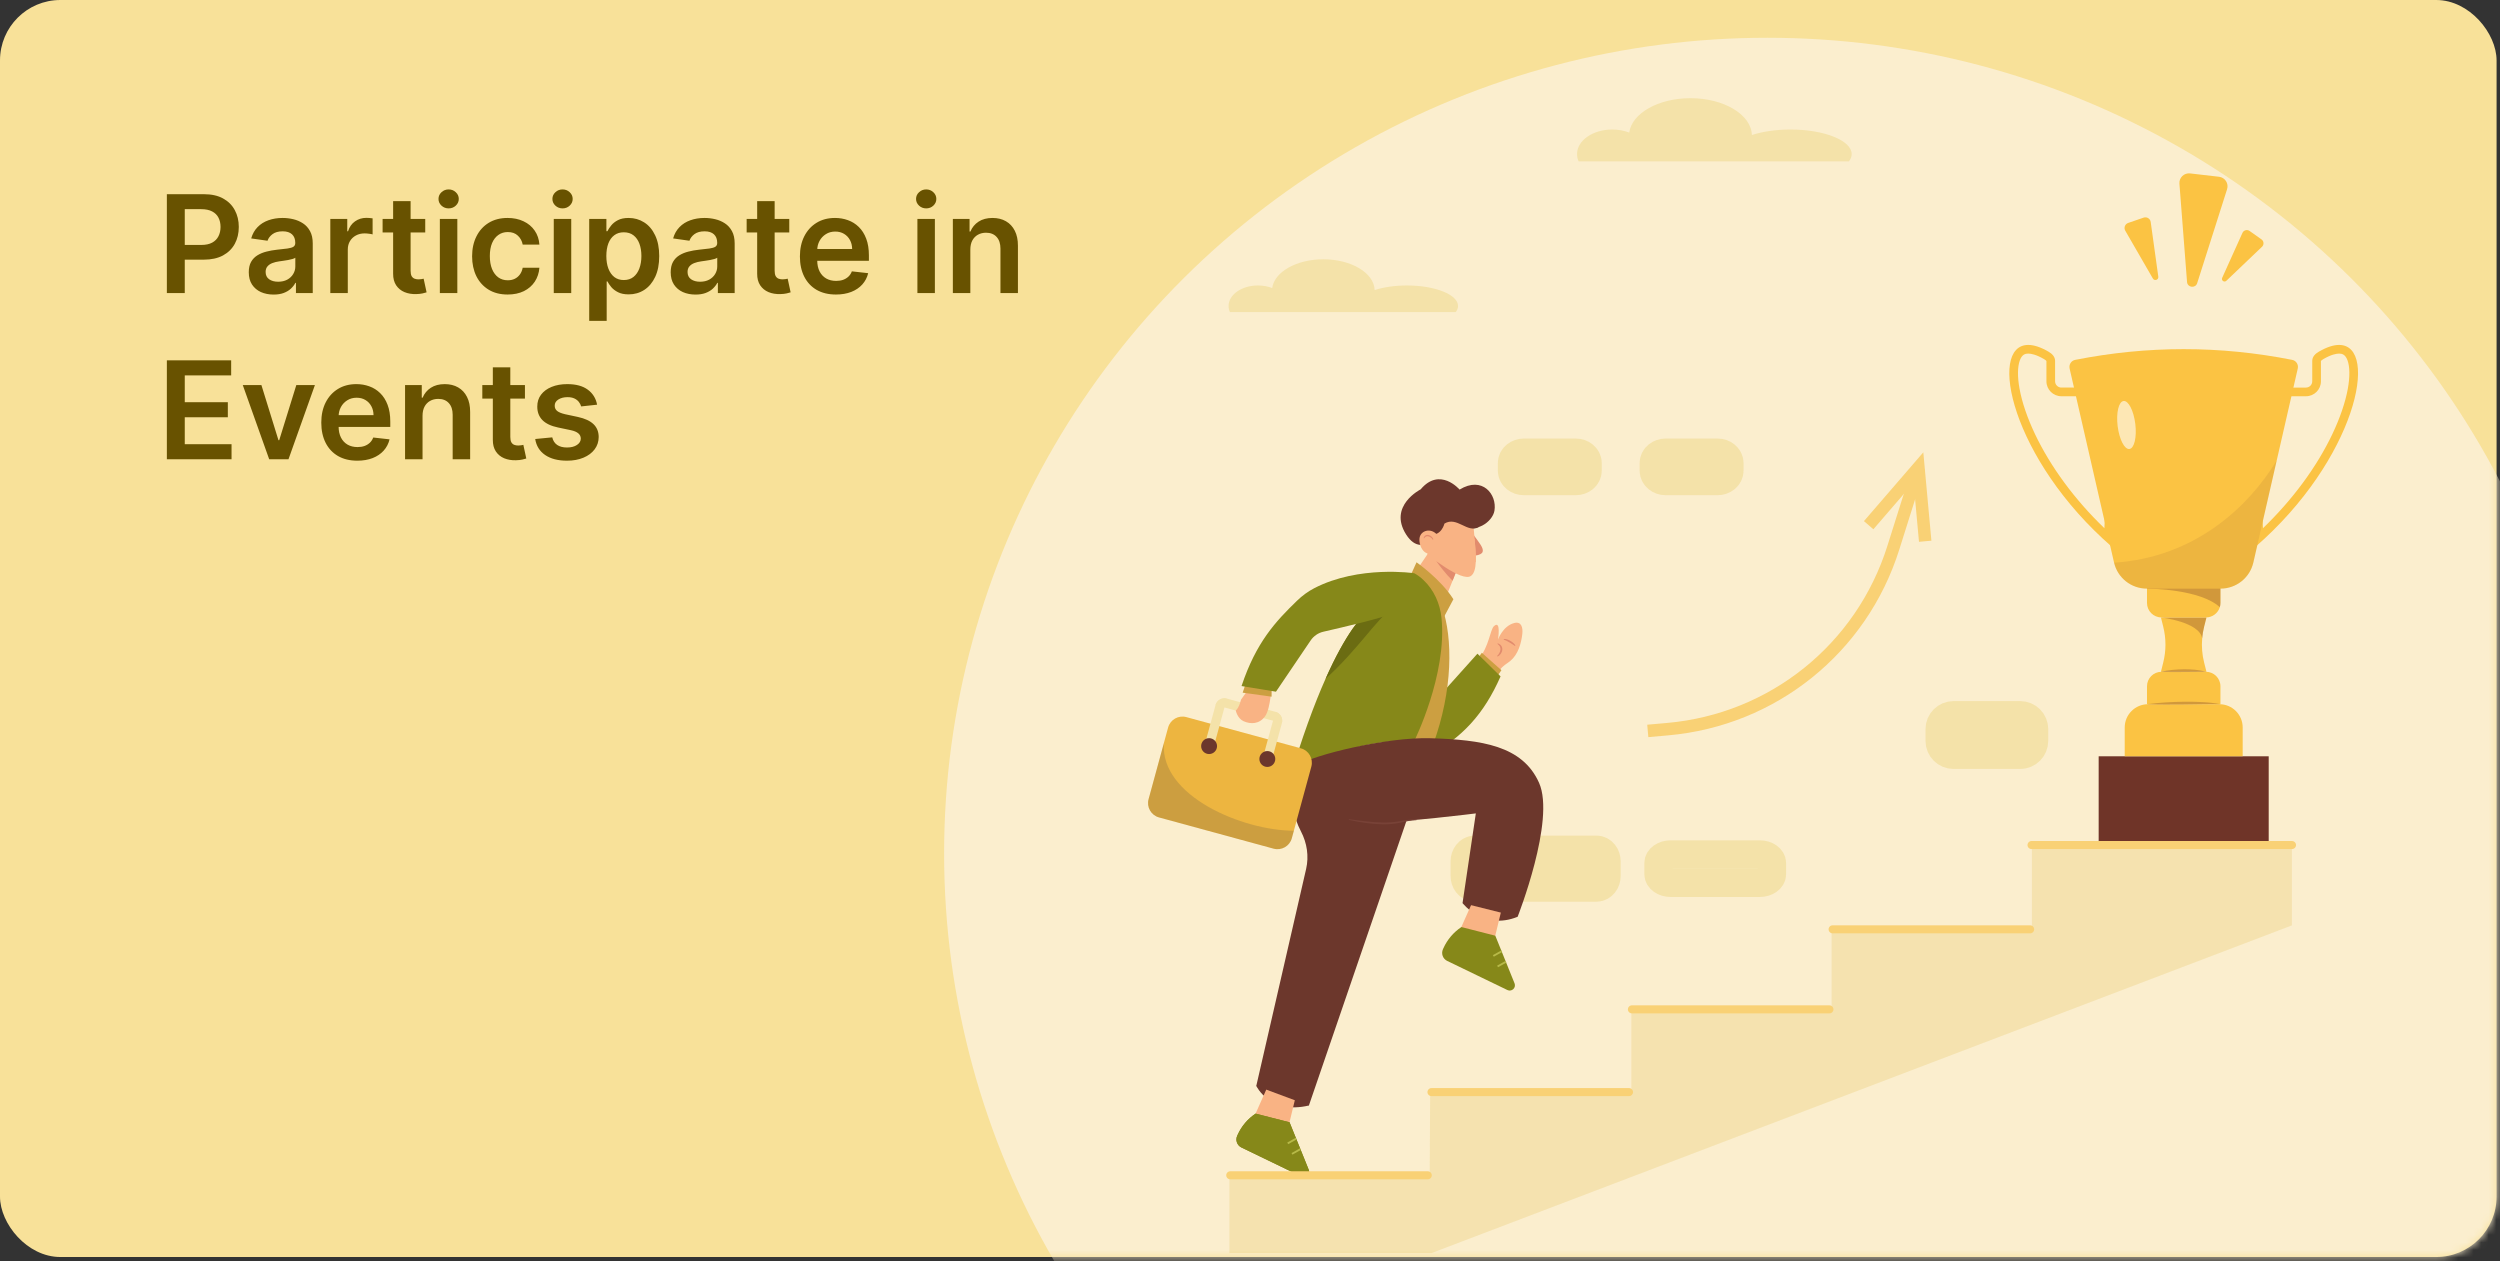 <svg width="331" height="167" viewBox="0 0 331 167" fill="none" xmlns="http://www.w3.org/2000/svg">
<rect x="0" y="0" width="331" height="167" fill="#333333" stroke="none"/>
<rect width="330.547" height="166.429" rx="8" fill="#F8E199"/>
<mask id="mask0_7893_6292" style="mask-type:alpha" maskUnits="userSpaceOnUse" x="0" y="0" width="331" height="167">
<rect width="330.547" height="166.429" rx="8" fill="#BFD1EF"/>
</mask>
<g mask="url(#mask0_7893_6292)">
<ellipse cx="234" cy="113" rx="109" ry="108" fill="#FBEECE"/>
</g>
<path d="M22.092 38.803V25.712H27.001C28.007 25.712 28.851 25.899 29.532 26.274C30.218 26.649 30.736 27.165 31.086 27.821C31.439 28.473 31.616 29.215 31.616 30.046C31.616 30.885 31.439 31.631 31.086 32.283C30.732 32.935 30.21 33.448 29.52 33.823C28.829 34.194 27.979 34.379 26.969 34.379H23.716V32.43H26.649C27.238 32.43 27.719 32.328 28.094 32.123C28.469 31.919 28.746 31.637 28.925 31.279C29.108 30.921 29.2 30.51 29.2 30.046C29.2 29.581 29.108 29.172 28.925 28.818C28.746 28.465 28.467 28.19 28.088 27.994C27.713 27.794 27.229 27.693 26.637 27.693H24.463V38.803H22.092ZM36.223 39.001C35.601 39.001 35.041 38.89 34.542 38.669C34.048 38.443 33.656 38.11 33.366 37.671C33.08 37.232 32.938 36.691 32.938 36.048C32.938 35.494 33.04 35.036 33.245 34.673C33.449 34.311 33.728 34.022 34.082 33.804C34.435 33.587 34.834 33.423 35.277 33.312C35.725 33.197 36.187 33.114 36.664 33.063C37.239 33.003 37.706 32.95 38.064 32.903C38.422 32.852 38.682 32.775 38.844 32.673C39.01 32.566 39.093 32.402 39.093 32.181V32.142C39.093 31.661 38.95 31.288 38.665 31.024C38.379 30.759 37.968 30.627 37.431 30.627C36.864 30.627 36.415 30.751 36.083 30.998C35.754 31.245 35.533 31.537 35.418 31.874L33.257 31.567C33.428 30.97 33.709 30.472 34.101 30.071C34.493 29.666 34.972 29.364 35.539 29.163C36.106 28.959 36.732 28.857 37.419 28.857C37.892 28.857 38.362 28.912 38.831 29.023C39.3 29.134 39.728 29.317 40.116 29.573C40.504 29.824 40.815 30.167 41.049 30.602C41.288 31.036 41.407 31.58 41.407 32.232V38.803H39.183V37.454H39.106C38.965 37.727 38.767 37.982 38.511 38.221C38.26 38.455 37.943 38.645 37.559 38.79C37.18 38.931 36.735 39.001 36.223 39.001ZM36.824 37.301C37.288 37.301 37.691 37.209 38.032 37.026C38.373 36.838 38.635 36.591 38.818 36.284C39.006 35.977 39.1 35.643 39.1 35.281V34.124C39.027 34.183 38.904 34.239 38.729 34.29C38.558 34.341 38.367 34.386 38.154 34.424C37.941 34.462 37.73 34.497 37.521 34.526C37.312 34.556 37.131 34.582 36.977 34.603C36.632 34.65 36.323 34.727 36.051 34.833C35.778 34.94 35.563 35.089 35.405 35.281C35.247 35.468 35.169 35.711 35.169 36.009C35.169 36.435 35.324 36.757 35.635 36.975C35.946 37.192 36.343 37.301 36.824 37.301ZM43.734 38.803V28.985H45.977V30.621H46.08C46.259 30.054 46.566 29.617 47 29.311C47.439 29 47.94 28.844 48.502 28.844C48.63 28.844 48.773 28.85 48.931 28.863C49.093 28.872 49.227 28.887 49.333 28.908V31.036C49.235 31.002 49.08 30.973 48.867 30.947C48.658 30.917 48.455 30.902 48.259 30.902C47.837 30.902 47.458 30.994 47.122 31.177C46.789 31.356 46.527 31.605 46.335 31.925C46.144 32.245 46.048 32.613 46.048 33.031V38.803H43.734ZM56.301 28.985V30.774H50.656V28.985H56.301ZM52.05 26.632H54.364V35.85C54.364 36.161 54.411 36.399 54.504 36.566C54.602 36.727 54.73 36.838 54.888 36.898C55.046 36.958 55.22 36.987 55.412 36.987C55.557 36.987 55.689 36.977 55.808 36.955C55.932 36.934 56.026 36.915 56.09 36.898L56.48 38.707C56.356 38.749 56.179 38.796 55.949 38.847C55.723 38.899 55.446 38.928 55.118 38.937C54.538 38.954 54.017 38.867 53.552 38.675C53.087 38.479 52.719 38.176 52.446 37.767C52.178 37.358 52.046 36.847 52.05 36.233V26.632ZM58.236 38.803V28.985H60.55V38.803H58.236ZM59.399 27.591C59.033 27.591 58.717 27.47 58.453 27.227C58.189 26.98 58.057 26.683 58.057 26.338C58.057 25.989 58.189 25.693 58.453 25.45C58.717 25.203 59.033 25.079 59.399 25.079C59.77 25.079 60.085 25.203 60.345 25.45C60.609 25.693 60.742 25.989 60.742 26.338C60.742 26.683 60.609 26.98 60.345 27.227C60.085 27.47 59.77 27.591 59.399 27.591ZM67.212 38.995C66.232 38.995 65.39 38.779 64.687 38.349C63.988 37.919 63.449 37.324 63.07 36.566C62.695 35.803 62.507 34.925 62.507 33.932C62.507 32.935 62.699 32.055 63.083 31.292C63.466 30.525 64.007 29.928 64.706 29.502C65.409 29.072 66.24 28.857 67.199 28.857C67.996 28.857 68.701 29.004 69.315 29.298C69.933 29.587 70.425 29.999 70.791 30.531C71.158 31.06 71.367 31.678 71.418 32.385H69.206C69.117 31.912 68.904 31.518 68.567 31.203C68.235 30.883 67.789 30.723 67.231 30.723C66.758 30.723 66.343 30.851 65.985 31.107C65.627 31.358 65.347 31.72 65.147 32.193C64.951 32.666 64.853 33.233 64.853 33.894C64.853 34.563 64.951 35.138 65.147 35.62C65.343 36.097 65.618 36.465 65.972 36.725C66.33 36.981 66.749 37.109 67.231 37.109C67.572 37.109 67.877 37.045 68.145 36.917C68.418 36.785 68.646 36.595 68.829 36.348C69.012 36.101 69.138 35.801 69.206 35.447H71.418C71.362 36.142 71.158 36.757 70.804 37.294C70.451 37.827 69.969 38.245 69.36 38.547C68.75 38.845 68.034 38.995 67.212 38.995ZM73.318 38.803V28.985H75.632V38.803H73.318ZM74.481 27.591C74.115 27.591 73.799 27.47 73.535 27.227C73.271 26.98 73.139 26.683 73.139 26.338C73.139 25.989 73.271 25.693 73.535 25.45C73.799 25.203 74.115 25.079 74.481 25.079C74.852 25.079 75.167 25.203 75.427 25.45C75.691 25.693 75.823 25.989 75.823 26.338C75.823 26.683 75.691 26.98 75.427 27.227C75.167 27.47 74.852 27.591 74.481 27.591ZM78.011 42.485V28.985H80.287V30.608H80.421C80.54 30.369 80.709 30.116 80.926 29.848C81.143 29.575 81.437 29.343 81.808 29.151C82.179 28.955 82.652 28.857 83.227 28.857C83.986 28.857 84.67 29.051 85.279 29.438C85.893 29.822 86.378 30.391 86.736 31.145C87.099 31.895 87.28 32.816 87.28 33.906C87.28 34.985 87.103 35.901 86.749 36.655C86.395 37.409 85.914 37.985 85.305 38.381C84.695 38.777 84.005 38.975 83.234 38.975C82.671 38.975 82.204 38.882 81.834 38.694C81.463 38.507 81.165 38.281 80.939 38.017C80.717 37.748 80.545 37.495 80.421 37.256H80.325V42.485H78.011ZM80.28 33.894C80.28 34.529 80.37 35.085 80.549 35.562C80.732 36.039 80.994 36.412 81.335 36.681C81.68 36.945 82.098 37.077 82.588 37.077C83.099 37.077 83.528 36.941 83.873 36.668C84.218 36.391 84.478 36.014 84.653 35.536C84.832 35.055 84.921 34.507 84.921 33.894C84.921 33.284 84.834 32.743 84.659 32.27C84.484 31.797 84.224 31.426 83.879 31.158C83.534 30.889 83.103 30.755 82.588 30.755C82.094 30.755 81.674 30.885 81.329 31.145C80.984 31.405 80.721 31.769 80.542 32.238C80.368 32.707 80.28 33.259 80.28 33.894ZM92.087 39.001C91.464 39.001 90.904 38.89 90.405 38.669C89.911 38.443 89.519 38.11 89.229 37.671C88.944 37.232 88.801 36.691 88.801 36.048C88.801 35.494 88.903 35.036 89.108 34.673C89.312 34.311 89.591 34.022 89.945 33.804C90.299 33.587 90.697 33.423 91.14 33.312C91.588 33.197 92.05 33.114 92.528 33.063C93.103 33.003 93.569 32.95 93.927 32.903C94.285 32.852 94.545 32.775 94.707 32.673C94.873 32.566 94.957 32.402 94.957 32.181V32.142C94.957 31.661 94.814 31.288 94.528 31.024C94.243 30.759 93.832 30.627 93.295 30.627C92.728 30.627 92.278 30.751 91.946 30.998C91.618 31.245 91.396 31.537 91.281 31.874L89.121 31.567C89.291 30.97 89.572 30.472 89.964 30.071C90.356 29.666 90.836 29.364 91.403 29.163C91.969 28.959 92.596 28.857 93.282 28.857C93.755 28.857 94.226 28.912 94.694 29.023C95.163 29.134 95.591 29.317 95.979 29.573C96.367 29.824 96.678 30.167 96.912 30.602C97.151 31.036 97.27 31.58 97.27 32.232V38.803H95.046V37.454H94.969C94.829 37.727 94.63 37.982 94.375 38.221C94.123 38.455 93.806 38.645 93.422 38.79C93.043 38.931 92.598 39.001 92.087 39.001ZM92.687 37.301C93.152 37.301 93.555 37.209 93.895 37.026C94.236 36.838 94.498 36.591 94.682 36.284C94.869 35.977 94.963 35.643 94.963 35.281V34.124C94.89 34.183 94.767 34.239 94.592 34.29C94.422 34.341 94.23 34.386 94.017 34.424C93.804 34.462 93.593 34.497 93.384 34.526C93.175 34.556 92.994 34.582 92.841 34.603C92.496 34.65 92.187 34.727 91.914 34.833C91.641 34.94 91.426 35.089 91.268 35.281C91.111 35.468 91.032 35.711 91.032 36.009C91.032 36.435 91.187 36.757 91.498 36.975C91.809 37.192 92.206 37.301 92.687 37.301ZM104.5 28.985V30.774H98.856V28.985H104.5ZM100.249 26.632H102.563V35.85C102.563 36.161 102.61 36.399 102.704 36.566C102.802 36.727 102.93 36.838 103.087 36.898C103.245 36.958 103.42 36.987 103.611 36.987C103.756 36.987 103.888 36.977 104.008 36.955C104.131 36.934 104.225 36.915 104.289 36.898L104.679 38.707C104.555 38.749 104.378 38.796 104.148 38.847C103.922 38.899 103.645 38.928 103.317 38.937C102.738 38.954 102.216 38.867 101.751 38.675C101.287 38.479 100.918 38.176 100.645 37.767C100.377 37.358 100.245 36.847 100.249 36.233V26.632ZM110.676 38.995C109.692 38.995 108.842 38.79 108.126 38.381C107.414 37.968 106.866 37.384 106.483 36.629C106.099 35.871 105.908 34.978 105.908 33.951C105.908 32.941 106.099 32.055 106.483 31.292C106.871 30.525 107.412 29.928 108.107 29.502C108.801 29.072 109.617 28.857 110.555 28.857C111.16 28.857 111.731 28.955 112.268 29.151C112.809 29.343 113.286 29.641 113.7 30.046C114.117 30.451 114.445 30.966 114.684 31.593C114.923 32.215 115.042 32.956 115.042 33.817V34.526H106.994V32.967H112.824C112.82 32.524 112.724 32.129 112.536 31.784C112.349 31.435 112.087 31.16 111.75 30.96C111.418 30.759 111.03 30.659 110.587 30.659C110.114 30.659 109.698 30.774 109.34 31.004C108.982 31.23 108.703 31.529 108.503 31.899C108.307 32.266 108.207 32.669 108.202 33.107V34.469C108.202 35.04 108.307 35.53 108.516 35.939C108.724 36.344 109.016 36.655 109.391 36.872C109.766 37.085 110.205 37.192 110.708 37.192C111.045 37.192 111.349 37.145 111.622 37.051C111.895 36.953 112.131 36.81 112.332 36.623C112.532 36.435 112.683 36.203 112.786 35.926L114.946 36.169C114.81 36.74 114.55 37.239 114.166 37.665C113.787 38.087 113.301 38.415 112.709 38.649C112.116 38.879 111.439 38.995 110.676 38.995ZM121.464 38.803V28.985H123.778V38.803H121.464ZM122.628 27.591C122.261 27.591 121.946 27.47 121.682 27.227C121.417 26.98 121.285 26.683 121.285 26.338C121.285 25.989 121.417 25.693 121.682 25.45C121.946 25.203 122.261 25.079 122.628 25.079C122.998 25.079 123.314 25.203 123.574 25.45C123.838 25.693 123.97 25.989 123.97 26.338C123.97 26.683 123.838 26.98 123.574 27.227C123.314 27.47 122.998 27.591 122.628 27.591ZM128.472 33.05V38.803H126.158V28.985H128.369V30.653H128.484C128.71 30.103 129.07 29.666 129.565 29.343C130.063 29.019 130.679 28.857 131.412 28.857C132.089 28.857 132.68 29.002 133.183 29.291C133.69 29.581 134.082 30.001 134.359 30.551C134.64 31.1 134.778 31.767 134.774 32.551V38.803H132.46V32.909C132.46 32.253 132.29 31.739 131.949 31.369C131.612 30.998 131.146 30.813 130.549 30.813C130.144 30.813 129.784 30.902 129.469 31.081C129.158 31.256 128.913 31.509 128.734 31.842C128.559 32.174 128.472 32.577 128.472 33.05ZM22.092 60.803V47.712H30.606V49.7H24.463V53.254H30.165V55.242H24.463V58.815H30.657V60.803H22.092ZM41.693 50.985L38.197 60.803H35.64L32.144 50.985H34.611L36.867 58.278H36.969L39.232 50.985H41.693ZM47.307 60.995C46.323 60.995 45.472 60.79 44.757 60.381C44.045 59.968 43.497 59.384 43.114 58.629C42.73 57.871 42.538 56.978 42.538 55.951C42.538 54.941 42.73 54.055 43.114 53.292C43.502 52.525 44.043 51.928 44.737 51.502C45.432 51.072 46.248 50.857 47.185 50.857C47.791 50.857 48.362 50.955 48.899 51.151C49.44 51.343 49.917 51.641 50.33 52.046C50.748 52.45 51.076 52.966 51.315 53.593C51.553 54.215 51.673 54.956 51.673 55.817V56.526H43.625V54.967H49.455C49.45 54.524 49.355 54.129 49.167 53.784C48.98 53.435 48.718 53.16 48.381 52.96C48.048 52.759 47.661 52.659 47.218 52.659C46.745 52.659 46.329 52.774 45.971 53.004C45.613 53.23 45.334 53.529 45.134 53.899C44.938 54.266 44.837 54.669 44.833 55.107V56.469C44.833 57.04 44.938 57.53 45.147 57.939C45.355 58.344 45.647 58.655 46.022 58.872C46.397 59.085 46.836 59.192 47.339 59.192C47.676 59.192 47.98 59.145 48.253 59.051C48.526 58.953 48.762 58.81 48.962 58.623C49.163 58.435 49.314 58.203 49.416 57.926L51.577 58.169C51.441 58.74 51.181 59.239 50.797 59.665C50.418 60.087 49.932 60.415 49.34 60.649C48.747 60.879 48.07 60.995 47.307 60.995ZM55.944 55.05V60.803H53.63V50.985H55.842V52.653H55.957C56.183 52.103 56.543 51.666 57.037 51.343C57.536 51.019 58.152 50.857 58.885 50.857C59.562 50.857 60.152 51.002 60.655 51.291C61.162 51.581 61.554 52.001 61.831 52.551C62.113 53.1 62.251 53.767 62.247 54.551V60.803H59.933V54.909C59.933 54.253 59.762 53.739 59.422 53.369C59.085 52.998 58.618 52.813 58.022 52.813C57.617 52.813 57.257 52.902 56.941 53.081C56.63 53.256 56.385 53.509 56.206 53.842C56.032 54.174 55.944 54.577 55.944 55.05ZM69.502 50.985V52.774H63.858V50.985H69.502ZM65.251 48.632H67.565V57.85C67.565 58.161 67.612 58.399 67.706 58.566C67.804 58.727 67.931 58.838 68.089 58.898C68.247 58.958 68.421 58.987 68.613 58.987C68.758 58.987 68.89 58.977 69.01 58.955C69.133 58.934 69.227 58.915 69.291 58.898L69.681 60.707C69.557 60.749 69.38 60.796 69.15 60.847C68.924 60.899 68.647 60.928 68.319 60.937C67.74 60.954 67.218 60.867 66.753 60.675C66.289 60.479 65.92 60.176 65.647 59.767C65.379 59.358 65.247 58.847 65.251 58.233V48.632ZM79.056 53.58L76.947 53.81C76.887 53.597 76.783 53.397 76.634 53.209C76.489 53.022 76.293 52.87 76.046 52.755C75.799 52.64 75.496 52.583 75.138 52.583C74.656 52.583 74.252 52.687 73.924 52.896C73.6 53.105 73.44 53.375 73.444 53.708C73.44 53.993 73.544 54.225 73.757 54.404C73.975 54.583 74.333 54.73 74.831 54.845L76.506 55.203C77.435 55.404 78.125 55.721 78.577 56.156C79.033 56.59 79.263 57.159 79.267 57.862C79.263 58.48 79.082 59.026 78.724 59.499C78.37 59.968 77.878 60.334 77.247 60.598C76.617 60.862 75.892 60.995 75.074 60.995C73.872 60.995 72.905 60.743 72.172 60.24C71.439 59.733 71.002 59.028 70.862 58.124L73.118 57.907C73.22 58.35 73.438 58.685 73.77 58.911C74.103 59.136 74.535 59.249 75.068 59.249C75.617 59.249 76.058 59.136 76.391 58.911C76.728 58.685 76.896 58.406 76.896 58.073C76.896 57.792 76.787 57.56 76.57 57.377C76.357 57.193 76.024 57.053 75.573 56.955L73.898 56.603C72.956 56.407 72.259 56.077 71.808 55.612C71.356 55.144 71.132 54.551 71.136 53.835C71.132 53.23 71.296 52.706 71.629 52.263C71.965 51.816 72.432 51.47 73.029 51.227C73.629 50.98 74.322 50.857 75.106 50.857C76.257 50.857 77.162 51.102 77.823 51.592C78.487 52.082 78.899 52.745 79.056 53.58Z" fill="#685200"/>
<path d="M211.358 116.886H195.275C194.877 116.886 194.555 116.477 194.555 115.972V114.045C194.555 113.54 194.877 113.131 195.275 113.131H211.358C211.755 113.131 212.078 113.54 212.078 114.045V115.972C212.077 116.477 211.755 116.886 211.358 116.886Z" fill="#FFF8E2" stroke="#F4E2A9" stroke-width="5" stroke-miterlimit="10"/>
<path d="M232.984 116.886H221.208C220.312 116.886 219.586 116.374 219.586 115.742V114.275C219.586 113.643 220.312 113.131 221.208 113.131H232.984C233.88 113.131 234.606 113.643 234.606 114.275V115.742C234.606 116.374 233.88 116.886 232.984 116.886Z" fill="#FFF8E2" stroke="#F4E2A9" stroke-width="3.75" stroke-miterlimit="10"/>
<path d="M208.628 63.066H201.759C201.236 63.066 200.812 62.724 200.812 62.303V61.325C200.812 60.904 201.236 60.562 201.759 60.562H208.628C209.15 60.562 209.574 60.904 209.574 61.325V62.303C209.573 62.724 209.15 63.066 208.628 63.066Z" fill="#9C7E1F" stroke="#F4E2A9" stroke-width="5" stroke-miterlimit="10"/>
<path d="M227.401 63.066H220.532C220.009 63.066 219.586 62.724 219.586 62.303V61.325C219.586 60.904 220.009 60.562 220.532 60.562H227.401C227.924 60.562 228.347 60.904 228.347 61.325V62.303C228.347 62.724 227.924 63.066 227.401 63.066Z" fill="#9C7E1F" stroke="#F4E2A9" stroke-width="5" stroke-miterlimit="10"/>
<path d="M267.472 99.311H258.652C257.981 99.311 257.438 98.767 257.438 98.096V96.539C257.438 95.868 257.981 95.324 258.652 95.324H267.472C268.143 95.324 268.687 95.868 268.687 96.539V98.096C268.687 98.767 268.143 99.311 267.472 99.311Z" fill="#9C7E1F" stroke="#F4E2A9" stroke-width="5" stroke-miterlimit="10"/>
<path d="M309.697 45.668V46.816C310.083 46.816 310.516 46.921 310.807 47.698C311.125 48.55 311.14 49.895 310.849 51.487C310.521 53.278 309.816 55.344 308.81 57.462C306.738 61.828 303.515 66.189 299.617 69.934L299.039 57.177L302.443 52.464H305.313C306.404 52.464 307.292 51.576 307.292 50.484V47.797C307.309 47.771 307.38 47.679 307.6 47.551C308.644 46.944 309.317 46.817 309.699 46.817L309.697 45.668ZM309.696 45.668C308.961 45.668 308.068 45.949 307.02 46.557C306.54 46.836 306.141 47.229 306.141 47.784V50.483C306.141 50.942 305.768 51.315 305.31 51.315H301.853L297.871 56.828L298.578 72.436C311.953 60.83 315.098 45.668 309.696 45.668Z" fill="#FBC343"/>
<path d="M268.541 45.668V46.816C268.922 46.816 269.595 46.943 270.639 47.55C270.858 47.677 270.93 47.77 270.947 47.796V50.483C270.947 51.575 271.835 52.463 272.927 52.463H275.796L279.2 57.176L278.621 69.933C274.724 66.188 271.502 61.828 269.428 57.461C268.423 55.344 267.717 53.277 267.39 51.486C267.098 49.895 267.113 48.55 267.432 47.697C267.721 46.92 268.156 46.815 268.542 46.815V45.668M268.541 45.668C263.14 45.668 266.283 60.83 279.657 72.435L280.365 56.827L276.383 51.314H272.926C272.467 51.314 272.094 50.941 272.094 50.482V47.783C272.094 47.228 271.695 46.835 271.215 46.556C270.169 45.949 269.276 45.668 268.541 45.668Z" fill="#FBC343"/>
<path d="M300.376 100.133H277.863V111.816H300.376V100.133Z" fill="#6F3428"/>
<path d="M296.933 100.132H281.312V96.32C281.312 94.617 282.693 93.238 284.395 93.238H293.85C295.553 93.238 296.932 94.618 296.932 96.32V100.132H296.933Z" fill="#FBC343"/>
<path d="M293.986 93.237H284.262V90.864C284.262 89.804 285.121 88.945 286.181 88.945H292.067C293.127 88.945 293.986 89.804 293.986 90.864V93.237Z" fill="#FBC343"/>
<path d="M291.832 87.745L292.136 88.945H286.105L286.406 87.745C286.807 86.151 286.807 84.543 286.406 82.949L286.105 81.748H292.136L291.832 82.949C291.7 83.474 291.612 84.001 291.568 84.529C291.475 85.603 291.563 86.677 291.832 87.745Z" fill="#FBC343"/>
<path opacity="0.3" d="M292.136 81.75L291.832 82.951C291.7 83.476 291.612 84.003 291.568 84.531C291.239 82.334 286.105 81.751 286.105 81.751H292.136V81.75Z" fill="#6F3428"/>
<path d="M293.987 77.459V79.831C293.987 80.027 293.958 80.214 293.904 80.393C293.664 81.178 292.933 81.75 292.067 81.75H286.181C285.122 81.75 284.262 80.892 284.262 79.831V77.459H293.987Z" fill="#FBC343"/>
<path opacity="0.3" d="M293.987 77.459V79.831C293.987 80.027 293.958 80.214 293.904 80.393C291.307 78.007 284.712 77.936 284.262 77.933V77.459H293.987Z" fill="#6F3428"/>
<path d="M304.224 48.794L301.437 60.967L298.343 74.477C297.881 76.5 296.081 77.933 294.008 77.933H284.233C282.167 77.933 280.375 76.51 279.902 74.498C279.9 74.49 279.9 74.486 279.897 74.478L274.017 48.795C273.896 48.272 274.229 47.749 274.757 47.646C284.333 45.753 293.909 45.753 303.483 47.646C304.012 47.748 304.344 48.27 304.224 48.794Z" fill="#FBC343"/>
<path opacity="0.6" d="M282.715 56.128C282.929 57.882 282.578 59.368 281.933 59.447C281.286 59.526 280.59 58.168 280.375 56.414C280.161 54.66 280.512 53.174 281.158 53.095C281.804 53.016 282.501 54.374 282.715 56.128Z" fill="white"/>
<path opacity="0.1" d="M301.437 60.967L298.343 74.477C297.881 76.499 296.081 77.932 294.008 77.932H284.233C282.168 77.932 280.375 76.509 279.902 74.497C290.645 73.819 297.79 67.01 301.437 60.967Z" fill="#6F3428"/>
<g opacity="0.3">
<path d="M286.102 88.946C286.596 88.822 287.097 88.748 287.601 88.695C288.105 88.641 288.61 88.618 289.116 88.609C290.127 88.606 291.15 88.675 292.132 88.946C291.622 88.96 291.122 88.959 290.62 88.962L289.119 88.976C288.117 88.981 287.117 88.997 286.102 88.946Z" fill="#6F3428"/>
</g>
<g opacity="0.3">
<path d="M284.258 93.238C285.872 93.019 287.495 92.935 289.119 92.909C289.931 92.901 290.745 92.91 291.558 92.954C292.369 92.995 293.185 93.07 293.982 93.239C293.169 93.212 292.361 93.234 291.552 93.24L289.124 93.276C287.505 93.29 285.885 93.308 284.258 93.238Z" fill="#6F3428"/>
</g>
<path d="M284.753 29.389L285.76 36.635C285.818 37.054 285.255 37.248 285.043 36.881L281.385 30.546C281.161 30.158 281.347 29.662 281.772 29.516L283.814 28.815C284.239 28.669 284.692 28.945 284.753 29.389Z" fill="#FBC343"/>
<path d="M294.866 25.051L290.907 37.49C290.677 38.211 289.623 38.089 289.564 37.334L288.555 24.319C288.493 23.521 289.176 22.868 289.971 22.96L293.798 23.403C294.595 23.496 295.109 24.288 294.866 25.051Z" fill="#FBC343"/>
<path d="M299.491 32.672L294.768 37.177C294.494 37.438 294.061 37.131 294.216 36.786L296.899 30.837C297.064 30.472 297.52 30.349 297.847 30.58L299.419 31.694C299.746 31.924 299.782 32.396 299.491 32.672Z" fill="#FBC343"/>
<path d="M193.249 69.462C195.368 70.782 197.618 69.075 197.864 67.623C198.231 65.463 196.264 62.977 193.249 64.821C193.249 64.821 190.635 61.764 188.096 64.79C188.096 64.79 183.764 66.971 186.168 70.761C188.565 74.539 191.59 69.392 191.59 69.392L193.249 69.462Z" fill="#6C372C"/>
<path d="M194.789 70.408C195.951 71.967 196.462 72.582 196.297 73.069C196.134 73.557 194.972 73.596 194.972 73.596L194.789 70.408Z" fill="#E28B6D"/>
<path d="M192.984 75.224L192.319 76.887L189.747 83.321L185.598 78.408L189.515 72.615L191.853 74.373L192.984 75.224Z" fill="#F9B384"/>
<path d="M192.986 75.225L192.321 76.888C191.414 75.991 190.531 74.819 190.172 74.301L191.854 74.374L192.986 75.225Z" fill="#E28B6D"/>
<path d="M195.392 74.392C195.355 75.267 195.181 75.949 194.754 76.253C193.524 77.124 189.007 73.412 189.007 73.412L188.699 68.186L195.05 68.637C195.062 69.476 195.153 70.42 195.238 71.352C195.335 72.44 195.431 73.513 195.392 74.392Z" fill="#F9B384"/>
<path d="M189.291 70.751C190.845 71.041 191.244 69.325 191.244 69.325C192.908 68.306 194.283 70.66 195.78 69.783L196.01 66.778L189.428 66.441L187.055 67.969L187.728 69.803L189.291 70.751Z" fill="#6C372C"/>
<path d="M190.259 70.784C189.423 69.835 188.072 70.242 187.943 71.261C187.814 72.28 188.656 73.999 190.023 73.002L190.259 70.784Z" fill="#F9B384"/>
<path d="M195.393 74.393C195.261 74.432 195.119 74.451 194.972 74.451C194.109 74.451 193.41 73.752 193.41 72.888C193.41 72.028 194.11 71.328 194.972 71.328C195.062 71.328 195.153 71.336 195.238 71.353C195.336 72.441 195.432 73.514 195.393 74.393Z" fill="#F9B384"/>
<path d="M189.693 71.462C189.644 71.35 189.557 71.258 189.461 71.184C189.362 71.111 189.255 71.048 189.141 71.019C189.028 70.986 188.913 70.984 188.813 71.029C188.71 71.07 188.629 71.163 188.555 71.27L188.488 71.243C188.522 71.106 188.602 70.969 188.74 70.886C188.878 70.806 189.048 70.803 189.191 70.844C189.332 70.89 189.462 70.964 189.564 71.067C189.665 71.169 189.752 71.297 189.765 71.448L189.693 71.462Z" fill="#E28B6D"/>
<path d="M195.777 87.236C197.15 85.642 197.286 83.365 197.805 82.897C198.773 82.026 198.331 84.686 198.331 84.686C198.331 84.686 198.961 82.895 200.474 82.49C201.465 82.224 201.642 83.146 201.556 83.917C201.413 85.198 200.993 86.663 199.958 87.514C199.518 87.876 198.954 88.153 198.636 88.641C198.456 88.918 198.3 89.232 198.212 89.554L195.777 87.236Z" fill="#F9B384"/>
<path d="M195.559 87.29L196.196 86.43L198.789 88.736L198.065 89.783L195.559 87.29Z" fill="#CC9F41"/>
<path d="M187.359 95.745L195.611 86.547L198.674 89.554C196.483 94.535 193.581 97.733 188.928 100.177L187.359 95.745Z" fill="#868819"/>
<path d="M199.098 84.612C199.261 84.579 199.418 84.617 199.564 84.663C199.711 84.709 199.847 84.778 199.978 84.852C200.109 84.927 200.231 85.014 200.346 85.113C200.458 85.219 200.571 85.307 200.642 85.483L200.553 85.517C200.472 85.441 200.33 85.361 200.218 85.285C200.097 85.209 199.977 85.133 199.855 85.061C199.733 84.988 199.609 84.919 199.486 84.853C199.361 84.791 199.235 84.734 199.104 84.706L199.098 84.612Z" fill="#E28B6D"/>
<path d="M198.311 85.17C198.477 85.234 198.644 85.33 198.762 85.492C198.881 85.651 198.925 85.864 198.901 86.057C198.878 86.252 198.8 86.429 198.692 86.58C198.583 86.729 198.452 86.868 198.253 86.926L198.223 86.835C198.341 86.749 198.434 86.602 198.51 86.466C198.586 86.326 198.641 86.176 198.66 86.029C198.68 85.88 198.655 85.737 198.588 85.604C198.517 85.471 198.395 85.365 198.267 85.256L198.311 85.17Z" fill="#E28B6D"/>
<path d="M169.722 95.744L160.934 93.349C161.112 92.697 161.784 92.313 162.435 92.491L168.864 94.244C169.516 94.421 169.899 95.093 169.722 95.744Z" fill="#F4E2A9"/>
<path d="M166.332 143.774C166.332 143.774 168.129 147.596 173.298 146.368L170.805 143.061L166.332 143.774Z" fill="#6C372C"/>
<path d="M168.078 143.305L166.238 147.444L168.246 150.61L170.731 148.589L171.829 144.034L168.078 143.305Z" fill="#F9B384"/>
<path d="M166.244 147.443L170.736 148.59L173.284 154.896C173.523 155.485 172.91 156.06 172.336 155.783L164.366 151.929C163.789 151.65 163.54 150.962 163.805 150.378L163.876 150.223C164.39 149.093 165.21 148.13 166.244 147.443Z" fill="#868819"/>
<path d="M166.244 147.443L170.736 148.59L173.284 154.896C173.523 155.485 172.91 156.06 172.336 155.783L164.366 151.929C163.789 151.65 163.54 150.962 163.805 150.378L163.876 150.223C164.39 149.093 165.21 148.13 166.244 147.443Z" fill="#868819"/>
<path d="M171.547 150.651L170.434 151.275L170.553 151.489L171.667 150.865L171.547 150.651Z" fill="#B7B948"/>
<path d="M172.109 152.041L170.996 152.666L171.116 152.879L172.229 152.254L172.109 152.041Z" fill="#B7B948"/>
<path d="M172.314 101.1C171.445 103.145 170.265 106.291 172.243 110.068C173.048 111.606 173.318 113.366 172.929 115.057L166.332 143.773L173.298 146.367L187.553 104.783L172.314 101.1Z" fill="#6C372C"/>
<path d="M190.947 80.42C192.355 84.462 192.395 91.361 189.719 98.64L185.594 99.817L187.252 86.334L190.947 80.42Z" fill="#CC9F41"/>
<path d="M186.418 76.95L187.548 74.449C187.548 74.449 190.749 76.68 192.43 79.34L190.469 83.03L186.418 76.95Z" fill="#CC9F41"/>
<path d="M187.248 98.108C176.289 97.756 170.552 103.898 170.594 103.659C172.357 97.677 174.017 93.204 175.504 89.867C178.199 83.809 180.317 81.472 181.417 80.591C181.955 80.158 182.25 80.075 182.25 80.075L187.241 75.897C187.674 76.118 188.085 76.436 188.456 76.787C189.863 78.107 190.667 79.931 190.858 81.848C191.606 89.353 187.248 98.108 187.248 98.108Z" fill="#868819"/>
<path d="M184.089 80.828C182.49 81.677 179.711 86.111 175.508 89.867C178.203 83.81 180.32 81.472 181.421 80.592L184.089 80.828Z" fill="#6B6C12"/>
<path d="M166.071 90.137L164.308 92.643C164.308 92.643 164.09 93.667 163.617 94.074C163.617 94.074 163.828 95.123 164.654 95.491C165.596 95.912 166.758 95.889 167.512 94.813C168.265 93.737 168.364 90.549 168.364 90.549L166.071 90.137Z" fill="#F9B384"/>
<path d="M164.853 90.651C164.853 90.814 164.527 91.71 164.527 91.71L168.362 92.24V90.549L164.853 90.651Z" fill="#CC9F41"/>
<path d="M187.244 75.896C187.244 75.896 179.943 74.802 174.011 77.875C173.175 78.308 172.412 78.872 171.735 79.527C168.872 82.301 166.315 85.033 164.379 90.834L168.938 91.58L173.534 84.788C173.93 84.207 174.531 83.796 175.217 83.639C177.65 83.084 183.486 81.719 184.401 81.185L187.244 75.896Z" fill="#868819"/>
<path d="M193.641 119.563C193.641 119.563 196.386 123.221 200.934 121.383L197.9 118.16L193.641 119.563Z" fill="#6C372C"/>
<path d="M195.321 118.602L193.48 122.74L195.49 125.907L197.973 123.886L199.071 119.331L195.321 118.602Z" fill="#F9B384"/>
<path d="M193.486 122.74L197.978 123.887L200.526 130.193C200.765 130.782 200.152 131.357 199.579 131.08L191.608 127.226C191.031 126.947 190.782 126.259 191.047 125.675L191.118 125.52C191.632 124.391 192.453 123.428 193.486 122.74Z" fill="#868819"/>
<path d="M198.77 125.835L197.656 126.459L197.776 126.672L198.889 126.048L198.77 125.835Z" fill="#B7B948"/>
<path d="M199.332 127.226L198.219 127.852L198.338 128.065L199.451 127.44L199.332 127.226Z" fill="#B7B948"/>
<path d="M172.309 101.1C173.806 100.063 183.359 97.558 189.424 97.742C196.164 97.945 201.573 98.711 203.772 103.647C205.971 108.583 200.934 121.383 200.934 121.383L193.641 119.563L195.399 107.695C195.399 107.695 186.164 108.859 181.762 108.908L172.309 101.1Z" fill="#6C372C"/>
<path d="M187.546 108.594C186.794 108.598 186.073 108.786 185.33 108.938C184.587 109.091 183.821 109.151 183.063 109.142C182.304 109.126 181.55 109.055 180.8 108.956C180.427 108.902 180.055 108.837 179.682 108.777C179.313 108.701 178.942 108.629 178.574 108.549L178.592 108.455C178.965 108.501 179.337 108.558 179.71 108.609C180.082 108.654 180.455 108.705 180.828 108.745C181.573 108.826 182.32 108.887 183.067 108.9C183.814 108.922 184.556 108.858 185.294 108.736C185.664 108.676 186.032 108.599 186.409 108.547C186.787 108.499 187.169 108.485 187.548 108.499L187.546 108.594Z" fill="#784237"/>
<path d="M173.623 101.496L171.306 109.993L171.035 110.983C170.75 112.03 169.669 112.649 168.62 112.362L153.452 108.228C152.402 107.941 151.784 106.861 152.07 105.812L153.596 100.219L154.657 96.326C154.943 95.278 156.024 94.658 157.071 94.945L172.242 99.08C173.29 99.365 173.906 100.446 173.623 101.496Z" fill="#EDB540"/>
<path d="M159.586 98.305L160.932 93.368C161.11 92.717 161.782 92.332 162.433 92.51L160.766 98.626L159.586 98.305Z" fill="#F4E2A9"/>
<path d="M167.277 100.071L168.866 94.244C169.517 94.422 169.902 95.094 169.724 95.746L168.457 100.393L167.277 100.071Z" fill="#F4E2A9"/>
<path d="M160.084 99.837C160.665 99.837 161.136 99.366 161.136 98.785C161.136 98.204 160.665 97.732 160.084 97.732C159.502 97.732 159.031 98.204 159.031 98.785C159.031 99.366 159.502 99.837 160.084 99.837Z" fill="#6C372C"/>
<path d="M167.795 101.544C168.376 101.544 168.847 101.073 168.847 100.492C168.847 99.911 168.376 99.439 167.795 99.439C167.213 99.439 166.742 99.911 166.742 100.492C166.742 101.073 167.213 101.544 167.795 101.544Z" fill="#6C372C"/>
<path opacity="0.15" d="M171.31 109.992L171.039 110.982C170.754 112.029 169.673 112.648 168.623 112.361L153.456 108.227C152.406 107.94 151.788 106.859 152.074 105.811L154.099 98.387C153.587 105.409 164.529 109.968 171.31 109.992Z" fill="#102048"/>
<path opacity="0.2" d="M303.448 112.139V122.522L189.53 165.908H162.773V155.921H189.29L189.32 150.419L189.352 144.903H215.988V133.887H242.505V123.147H269.025V112.129L303.448 112.139Z" fill="#DEB432"/>
<path d="M242.216 134.172H216.063C215.771 134.172 215.531 133.932 215.531 133.64C215.531 133.347 215.771 133.107 216.063 133.107H242.216C242.509 133.107 242.749 133.347 242.749 133.64C242.749 133.932 242.509 134.172 242.216 134.172Z" fill="#F9D175"/>
<path d="M268.791 123.576H242.638C242.345 123.576 242.105 123.336 242.105 123.044C242.105 122.751 242.345 122.512 242.638 122.512H268.791C269.083 122.512 269.323 122.751 269.323 123.044C269.323 123.336 269.083 123.576 268.791 123.576Z" fill="#F9D175"/>
<path d="M303.462 112.416H268.973C268.681 112.416 268.441 112.176 268.441 111.884C268.441 111.591 268.681 111.352 268.973 111.352H303.462C303.755 111.352 303.994 111.591 303.994 111.884C303.994 112.176 303.755 112.416 303.462 112.416Z" fill="#F9D175"/>
<path d="M215.681 145.127H189.528C189.236 145.127 188.996 144.887 188.996 144.595C188.996 144.302 189.236 144.062 189.528 144.062H215.681C215.974 144.062 216.213 144.302 216.213 144.595C216.213 144.887 215.974 145.127 215.681 145.127Z" fill="#F9D175"/>
<path d="M189.037 156.142H162.884C162.591 156.142 162.352 155.903 162.352 155.61C162.352 155.318 162.591 155.078 162.884 155.078H189.037C189.329 155.078 189.569 155.318 189.569 155.61C189.569 155.903 189.329 156.142 189.037 156.142Z" fill="#F9D175"/>
<path d="M218.239 97.595L218.094 95.951L220.715 95.719C234.328 94.515 245.778 85.316 249.887 72.283L253.241 61.645L254.814 62.14L251.46 72.778C247.15 86.45 235.139 96.099 220.861 97.363L218.239 97.595Z" fill="#F9D175"/>
<path d="M254.074 71.737L253.357 63.906L248.035 70.074L246.785 68.996L254.646 59.887L255.717 71.586L254.074 71.737Z" fill="#F9D175"/>
<path d="M193.046 40.512C193.046 40.794 192.94 41.065 192.74 41.319H162.839C162.725 41.065 162.664 40.794 162.664 40.512C162.664 39.011 164.407 37.796 166.558 37.796C167.24 37.796 167.88 37.919 168.437 38.134C168.73 36.004 171.65 34.33 175.208 34.33C178.919 34.33 181.933 36.147 182.005 38.404C183.169 38.025 184.656 37.796 186.275 37.796C190.014 37.796 193.046 39.011 193.046 40.512Z" fill="#F4E2A9"/>
<path d="M245.163 20.399C245.163 20.736 245.035 21.061 244.798 21.365H209.01C208.873 21.061 208.801 20.736 208.801 20.399C208.801 18.604 210.887 17.148 213.461 17.148C214.277 17.148 215.043 17.295 215.71 17.553C216.061 15.003 219.556 13 223.815 13C228.256 13 231.863 15.174 231.95 17.876C233.343 17.422 235.122 17.148 237.06 17.148C241.535 17.148 245.163 18.604 245.163 20.399Z" fill="#F4E2A9"/>
</svg>
